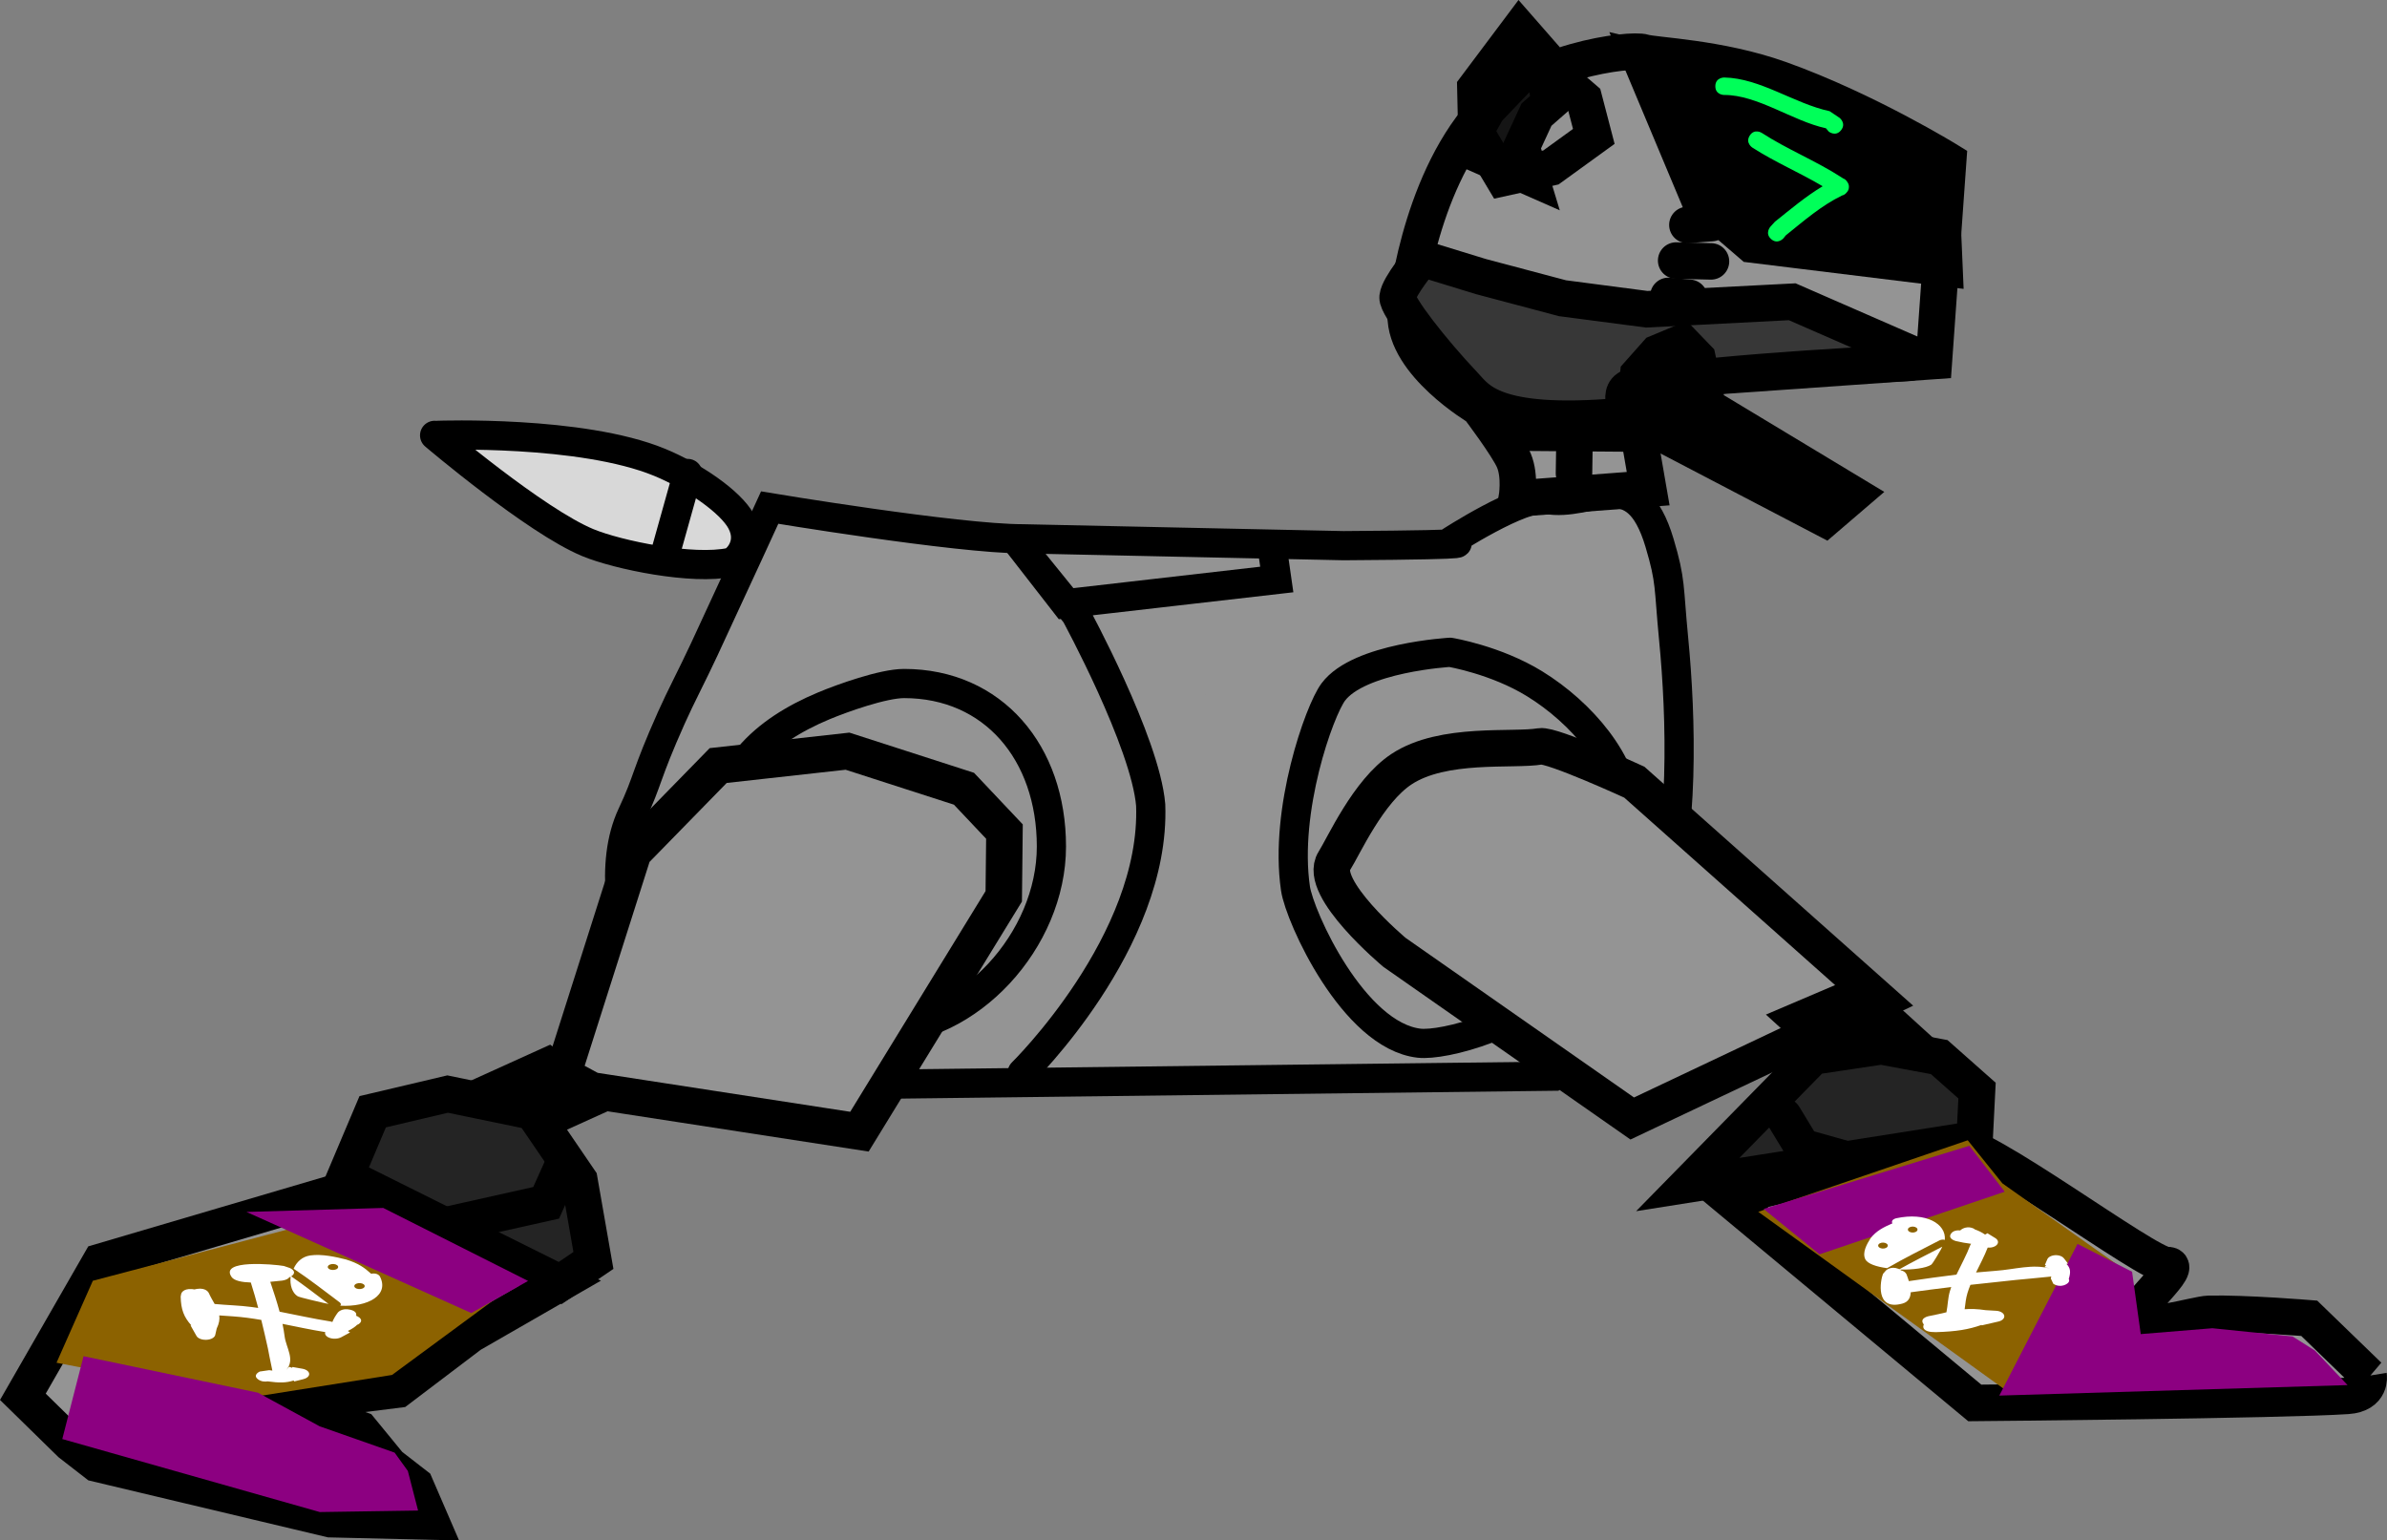 <svg version="1.1" xmlns="http://www.w3.org/2000/svg" xmlns:xlink="http://www.w3.org/1999/xlink" width="163.524" height="105.537" viewBox="0,0,163.524,105.537"><rect x="0" y="0" width="163.524" height="105.537" fill="#808080" stroke="none"/><g transform="translate(-157.959,-125.863)"><g data-paper-data="{&quot;isPaintingLayer&quot;:true}" fill-rule="nonzero" stroke-linejoin="miter" stroke-miterlimit="10" stroke-dasharray="" stroke-dashoffset="0" style="mix-blend-mode: normal"><g data-paper-data="{&quot;index&quot;:null}" fill="#949494" stroke="#000000" stroke-width="2"><path d="M204.749,200.305c0,0 -6.643,-11.939 -3.495,-18.641c1.132,-2.409 0.896,-2.595 2.697,-6.628c0.649,-1.453 1.442,-2.941 2.253,-4.684c2.176,-4.675 4.483,-9.714 4.483,-9.714c0,0 12.836,2.138 17.339,2.138c0.435,0 21.537,0.474 21.976,0.471c10.741,-0.069 7.24,-0.233 7.24,-0.233c0,0 5.002,-3.251 6.628,-2.941c3.121,0.596 6.097,-2.664 7.779,2.989c0.791,2.657 0.613,2.952 0.966,6.597c0.516,5.32 0.757,13.445 -1.046,18.835c-2.426,7.254 -7.202,11.099 -7.202,11.099z" stroke-linecap="butt"/><path d="M227.988,199.355c0,0 9.151,-8.97 8.8,-18.344c-0.361,-4.295 -5.137,-13.071 -5.137,-13.071l-4.038,-4.988l3.325,4.275c0,0 4.102,-0.471 6.349,-0.729c2.545,-0.292 8.14,-0.934 8.14,-0.934l-0.238,-1.663" stroke-linecap="round"/><path d="M257.303,170.553c0,0 3.118,0.513 5.782,2.153c3.248,1.999 6.168,5.443 6.301,8.774c0.132,3.304 -0.676,8.084 -3.453,11.012c-3.427,3.614 -9.105,5.031 -10.761,4.84c-4.49,-0.518 -8.183,-8.652 -8.467,-10.607c-0.782,-5.383 1.64,-12.178 2.589,-13.45c1.769,-2.373 8.009,-2.723 8.009,-2.723" stroke-linecap="round"/><path d="M207.185,183.617c0,-4.912 3.125,-7.688 7.208,-9.396c1.261,-0.527 4.06,-1.53 5.499,-1.53c6.1,0 10.095,4.736 10.095,11.164c0,6.428 -5.658,12.589 -11.758,12.589c-6.1,0 -11.045,-6.399 -11.045,-12.826z" stroke-linecap="butt"/></g><g data-paper-data="{&quot;index&quot;:null}" stroke="#000000" stroke-width="2" stroke-linecap="round"><path d="M187.971,155.689c0,0 9.818,-0.362 15.181,1.85c2.306,0.952 4.858,2.693 5.588,4.05c0.847,1.575 -0.35,2.714 -0.734,2.797c-2.593,0.557 -7.715,-0.495 -9.775,-1.347c-3.609,-1.494 -10.498,-7.35 -10.498,-7.35" fill="#d8d8d8"/><path d="M205.072,158.301l-1.663,5.938" fill="none"/></g><g data-paper-data="{&quot;index&quot;:null}"><g><path d="M187.551,201.105l8.099,-3.672l5.353,3.92l-8.099,3.672z" data-paper-data="{&quot;index&quot;:null}" fill="#000000" stroke="none" stroke-width="0" stroke-linecap="butt"/><path d="M196.334,213.765l-6.134,3.527l-4.97,3.768l-7.599,0.954l5.016,1.793l1.992,2.43l1.772,1.375l1.077,2.493l-6.904,-0.164l-16.02,-3.812l-1.772,-1.375l-3.266,-3.197l5.313,-9.248l16.618,-4.895z" fill="#949494" stroke="#000000" stroke-width="2.5" stroke-linecap="round"/><path d="M181.624,206.438l1.866,-4.409l5.132,-1.211l5.821,1.202l3.208,4.699l0.961,5.497l-2.277,1.548z" fill="#242424" stroke="#000000" stroke-width="2.5" stroke-linecap="round"/><path d="M196.515,205.728l-1.141,2.54l-7.628,1.705" fill="none" stroke="#000000" stroke-width="2.5" stroke-linecap="round"/></g><g stroke="none" stroke-linecap="butt"><path d="M161.831,219.225l2.488,-5.617l18.741,-4.937l10.484,4.961l-8.729,6.429l-10.225,1.623z" fill="#8c6200" stroke-width="NaN"/><path d="M174.842,208.892l9.372,-0.273l9.921,5l-3.889,2.202z" fill="#8c0081" stroke-width="NaN"/><path d="M179.865,229.454l-17.639,-5.002l1.455,-5.675l11.946,2.499l4.227,2.302l5.138,1.804l0.906,1.255l0.702,2.714z" fill="#8c0081" stroke-width="0"/><g fill="#ffffff" stroke-width="0.5"><path d="M183.381,213.125c0.001,-0 0.002,-0 0.002,-0c0.453,-0.082 0.596,0.179 0.596,0.179c0.675,1.279 -0.796,2.12 -2.714,2.012c0.118,-0.111 -0.034,-0.226 -0.034,-0.226c-1.037,-0.779 -2.045,-1.567 -3.157,-2.308c0.199,-0.454 0.576,-0.827 1.139,-0.909c0.793,-0.116 1.774,0.106 2.462,0.281c0.864,0.269 1.252,0.564 1.706,0.971zM180.487,212.789c0.12,0.09 0.343,0.107 0.499,0.038c0.156,-0.069 0.186,-0.198 0.066,-0.288c-0.12,-0.09 -0.343,-0.107 -0.499,-0.038c-0.156,0.069 -0.186,0.198 -0.066,0.288zM182.305,214.098c0.12,0.09 0.343,0.107 0.499,0.038c0.156,-0.069 0.186,-0.198 0.066,-0.288c-0.12,-0.09 -0.343,-0.107 -0.499,-0.038c-0.156,0.069 -0.186,0.198 -0.066,0.288z"/><path d="M182.548,216.104c0.401,0.302 -0.122,0.533 -0.122,0.533l0.061,-0.077c-0.163,0.188 -0.408,0.348 -0.696,0.485l0.028,0.01l-0.012,0.011l0.135,0.083l-0.598,0.323c-0.018,0.01 -0.037,0.019 -0.057,0.028c-0.289,0.128 -0.703,0.096 -0.925,-0.07c-0.121,-0.091 -0.159,-0.203 -0.123,-0.306c-0.011,-0.001 -0.018,-0.002 -0.018,-0.002c-0.993,-0.162 -1.947,-0.367 -2.909,-0.56c0.058,0.283 0.107,0.567 0.144,0.853c0.101,0.789 0.74,1.594 0.112,2.306c0.043,-0.049 0.151,-0.17 0.197,-0.221l0.201,0.07l0.029,-0.054l0.671,0.118c0.13,0.022 0.249,0.067 0.338,0.134c0.222,0.167 0.167,0.405 -0.122,0.533c-0.048,0.021 -0.099,0.038 -0.152,0.051l-0.61,0.153l-0.047,-0.062c-0.503,0.159 -0.962,0.171 -1.777,0.059c-0.187,0.029 -0.442,0.022 -0.661,-0.142c-0.401,-0.302 0.122,-0.533 0.122,-0.533l0.645,-0.093c0.073,0.013 0.145,0.022 0.215,0.028c-0.13,-0.571 -0.274,-1.374 -0.305,-1.515c-0.145,-0.658 -0.294,-1.308 -0.454,-1.956c-0.319,-0.054 -0.642,-0.104 -0.969,-0.147c-0.634,-0.084 -1.272,-0.117 -1.91,-0.162c0.038,0.259 -0.003,0.543 -0.174,0.896l-0.102,0.446c-0.022,0.096 -0.108,0.188 -0.253,0.252c-0.289,0.128 -0.703,0.096 -0.925,-0.07c-0.05,-0.038 -0.086,-0.079 -0.108,-0.122l-0.404,-0.714l0.05,-0.009c-0.504,-0.566 -0.71,-1.077 -0.728,-1.969l0.036,-0.187c0,0 0.086,-0.377 0.74,-0.327c0.064,0.005 0.12,0.013 0.171,0.023c0.048,-0.014 0.104,-0.027 0.167,-0.036c0.637,-0.098 0.807,0.27 0.807,0.27c0.133,0.293 0.28,0.538 0.407,0.764c0.839,0.081 1.687,0.095 2.525,0.206c0.154,0.02 0.307,0.042 0.459,0.065c-0.154,-0.579 -0.32,-1.159 -0.506,-1.742c-0.604,-0.019 -1.134,-0.116 -1.317,-0.378c-0.847,-1.215 2.89,-0.876 3.58,-0.755l0.393,0.133c0,0 0.546,0.213 0.177,0.528c-0.021,0.018 -0.043,0.035 -0.066,0.049c0.886,0.614 1.714,1.254 2.558,1.89c-0.112,-0.02 -0.224,-0.043 -0.337,-0.069c-0.174,-0.04 -1.646,-0.376 -1.775,-0.454c-0.383,-0.23 -0.55,-0.783 -0.486,-1.342c-0.031,0.017 -0.062,0.032 -0.094,0.044c-0.126,0.183 -0.498,0.224 -0.498,0.224c-0.191,0.021 -0.476,0.054 -0.802,0.081c0.23,0.685 0.455,1.363 0.638,2.047c1.154,0.223 2.286,0.479 3.465,0.666c0,0 0.067,0.011 0.152,0.038c0.088,-0.219 0.217,-0.433 0.369,-0.639c0,0 0.263,-0.349 0.868,-0.197c0.409,0.102 0.422,0.295 0.387,0.409c0.066,0.024 0.132,0.058 0.195,0.105z"/></g></g></g><path d="M226.722,187.271l-9.887,16.123l-18.334,-2.828l-1.995,-1.076l4.849,-15.239l5.805,-5.941l8.859,-0.984l7.978,2.573l2.773,2.935z" data-paper-data="{&quot;index&quot;:null}" fill="#949494" stroke="#000000" stroke-width="2.5" stroke-linecap="round"/><path d="M269.777,202.491l-16.289,-11.383c0,0 -5.287,-4.42 -4.128,-6.25c0.658,-1.039 2.318,-4.782 4.603,-6.295c2.861,-1.895 7.657,-1.245 9.511,-1.567c0.809,-0.14 6.446,2.453 6.446,2.453c0,0 3.168,2.816 5.264,4.681c3.112,2.767 11.597,10.311 11.597,10.311z" data-paper-data="{&quot;index&quot;:null}" fill="#949494" stroke="#000000" stroke-width="2.5" stroke-linecap="butt"/><g data-paper-data="{&quot;index&quot;:null}"><g><path d="M284.318,200.273l-5.384,-4.901l6.61,-2.817l5.384,4.901z" fill="#000000" stroke="none" stroke-width="0" stroke-linecap="butt"/><path d="M320.224,220.118c0,0 0.207,1.262 -1.448,1.376c-4.337,0.299 -25.532,0.484 -25.532,0.484l-16.934,-14.079c0,0 11.117,-2.46 15.415,-3.706c1.667,-0.483 13.417,8.412 14.685,8.342c1.317,-0.073 -2.386,2.908 -2.215,3.711c0.193,0.906 4.209,-0.35 5.07,-0.371c2.426,-0.06 6.89,0.304 6.89,0.304l4.07,3.94z" fill="#949494" stroke="#000000" stroke-width="2.5" stroke-linecap="butt"/><path d="M273.581,207.016l8.598,-8.772l4.655,-0.697l3.972,0.738l2.592,2.295l-0.168,3.332z" fill="#242424" stroke="#000000" stroke-width="2.5" stroke-linecap="butt"/><path d="M284.541,205.317l-3.11,-0.873l-1.28,-2.108" fill="none" stroke="#000000" stroke-width="2.5" stroke-linecap="round"/><path d="M301.605,221.414l2.683,-5.772" fill="none" stroke="#000000" stroke-width="2.5" stroke-linecap="round"/></g><g stroke="none" stroke-linecap="butt"><path d="M295.546,221.24l-17.135,-12.355l14.35,-4.901l2.375,2.951l8.728,6.177z" fill="#8c6200" stroke-width="NaN"/><path d="M282.604,211.798l-3.828,-3.111l14.094,-4.325l2.424,3.146z" fill="#8c0081" stroke-width="NaN"/><path d="M294.923,221.475l5.359,-10.392l3.738,1.909l0.593,4.27l4.907,-0.402l5.493,0.563l1.533,0.968l2.235,2.365z" fill="#8c0081" stroke-width="0"/><g fill="#ffffff" stroke-width="0.5"><path d="M287.602,209.676c-0,-0 -0,-0.001 -0.001,-0.001c-0.148,-0.258 0.266,-0.35 0.266,-0.35c2.029,-0.437 3.43,0.377 3.324,1.486c-0.182,-0.064 -0.361,0.028 -0.361,0.028c-1.214,0.627 -2.442,1.237 -3.593,1.906c-0.735,-0.097 -1.346,-0.3 -1.498,-0.621c-0.213,-0.453 0.107,-1.025 0.364,-1.429c0.401,-0.508 0.861,-0.742 1.498,-1.02zM287.208,211.067c-0.116,-0.087 -0.324,-0.099 -0.464,-0.027c-0.14,0.072 -0.16,0.202 -0.043,0.289c0.116,0.087 0.324,0.099 0.464,0.027c0.14,-0.072 0.16,-0.202 0.043,-0.289zM289.201,210.259c0.14,-0.072 0.16,-0.202 0.043,-0.289c-0.116,-0.087 -0.324,-0.099 -0.464,-0.027c-0.14,0.072 -0.16,0.202 -0.043,0.289c0.116,0.087 0.324,0.099 0.464,0.027z"/><path d="M292.412,210.043c0.47,-0.243 0.859,0.05 0.859,0.05l-0.126,-0.032c0.307,0.087 0.572,0.222 0.802,0.383l0.015,-0.017l0.018,0.006l0.128,-0.081l0.54,0.332c0.016,0.01 0.032,0.02 0.047,0.032c0.215,0.162 0.179,0.401 -0.08,0.535c-0.141,0.073 -0.319,0.1 -0.487,0.083c-0.002,0.007 -0.003,0.01 -0.003,0.01c-0.225,0.578 -0.52,1.135 -0.795,1.697c0.451,-0.044 0.905,-0.083 1.364,-0.116c1.263,-0.088 2.531,-0.487 3.695,-0.153c-0.08,-0.023 -0.278,-0.081 -0.362,-0.105l0.105,-0.119l-0.088,-0.014l0.166,-0.391c0.03,-0.076 0.098,-0.146 0.202,-0.2c0.259,-0.134 0.644,-0.112 0.859,0.05c0.036,0.027 0.064,0.056 0.086,0.086l0.266,0.346l-0.098,0.029c0.273,0.284 0.308,0.548 0.158,1.021c0.052,0.106 0.052,0.254 -0.204,0.386c-0.47,0.243 -0.859,-0.05 -0.859,-0.05l-0.172,-0.368c0.018,-0.043 0.03,-0.084 0.038,-0.125c-0.912,0.096 -2.194,0.21 -2.42,0.233c-1.05,0.109 -2.088,0.219 -3.122,0.336c-0.075,0.186 -0.144,0.374 -0.202,0.564c-0.113,0.368 -0.143,0.737 -0.193,1.106c0.415,-0.032 0.871,-0.019 1.444,0.066l0.72,0.042c0.156,0.009 0.305,0.055 0.413,0.136c0.215,0.162 0.179,0.401 -0.08,0.535c-0.059,0.03 -0.124,0.053 -0.192,0.067l-1.132,0.26l-0.017,-0.028c-0.891,0.312 -1.703,0.45 -3.134,0.494l-0.301,-0.014c0,0 -0.608,-0.035 -0.551,-0.414c0.006,-0.037 0.016,-0.07 0.031,-0.099c-0.025,-0.027 -0.047,-0.059 -0.064,-0.095c-0.179,-0.363 0.404,-0.475 0.404,-0.475c0.466,-0.088 0.853,-0.182 1.211,-0.264c0.1,-0.486 0.093,-0.975 0.242,-1.462c0.027,-0.089 0.057,-0.178 0.088,-0.267c-0.924,0.111 -1.848,0.229 -2.777,0.358c-0.01,0.349 -0.147,0.657 -0.56,0.772c-1.92,0.534 -1.507,-1.631 -1.338,-2.032l0.199,-0.231c0,0 0.322,-0.323 0.841,-0.122c0.03,0.012 0.057,0.024 0.081,0.036c0.953,-0.534 1.951,-1.035 2.941,-1.545c-0.028,0.065 -0.061,0.131 -0.099,0.197c-0.059,0.102 -0.546,0.962 -0.665,1.04c-0.356,0.23 -1.237,0.347 -2.136,0.331c0.029,0.017 0.054,0.035 0.074,0.053c0.297,0.065 0.377,0.278 0.377,0.278c0.04,0.109 0.103,0.272 0.159,0.459c1.091,-0.159 2.171,-0.314 3.261,-0.446c0.318,-0.673 0.687,-1.334 0.947,-2.021c0,0 0.015,-0.039 0.056,-0.089c-0.354,-0.042 -0.703,-0.108 -1.039,-0.188c0,0 -0.569,-0.138 -0.347,-0.492c0.15,-0.24 0.459,-0.254 0.643,-0.238c0.036,-0.039 0.089,-0.078 0.162,-0.116z"/></g></g></g><g><g stroke="#000000" stroke-width="2.5"><path d="M261.867,160.019c0,0 0.261,-1.515 -0.196,-2.605c-0.409,-0.975 -2.417,-3.629 -2.417,-3.629c0,0 -5.068,-2.992 -4.996,-6.359c0.008,-0.382 0.83,-8.755 5.264,-13.792c3.169,-3.6 10.125,-4.476 11.054,-4.18c0.718,0.229 5.137,0.342 9.335,1.843c5.915,2.116 11.511,5.569 11.511,5.569l-0.978,13.73l-20.839,1.456l1.264,7.289z" fill="#949494" stroke-linecap="butt"/><path d="M291.167,144.233l-13.223,-1.623l-3.566,-3.066l-4.066,-9.698l11.4,2.714l9.139,4.313z" fill="#000000" stroke-linecap="round"/><path d="M275.213,141.148l-1.658,0.125" fill="none" stroke-linecap="round"/><path d="M272.786,143.713l2.386,0.058" fill="none" stroke-linecap="round"/><path d="M273.693,146.265l-1.439,-0.13" fill="none" stroke-linecap="round"/><path d="M288.794,150.717c0,0 -12.486,0.544 -18.853,1.589c-1.567,0.257 -0.063,1.99 -1.045,2.075c-8.702,0.753 -9.758,-1.221 -10.638,-2.149c-2.185,-2.305 -4.619,-5.421 -4.556,-6.011c0.081,-0.759 1.675,-2.647 1.675,-2.647l4.029,1.236l5.59,1.484l5.774,0.756l9.966,-0.513l8.374,3.656" fill="#373737" stroke-linecap="round"/><path d="M284.918,159.74l-1.942,1.665l-10.947,-5.72l-2.096,-1.631l0.258,-2.545l1.301,-1.464l1.713,-0.713l1.043,1.081l0.393,1.813l0.292,1.493z" fill="#000000" stroke-linecap="round"/><path d="M265.787,158.294l0.04,-2.623" fill="none" stroke-linecap="round"/><path d="M270.345,155.569l-8.58,-0.068" fill="none" stroke-linecap="round"/><path d="M263.219,133.715l-1.024,2.221l0.634,2.096l-3.696,-1.627l-0.102,-4.518l3.03,-4.04l1.564,1.788l0.487,3.298z" fill="#151515" stroke-linecap="round"/><path d="M264.207,137.335l-3.28,0.724l-1.908,-3.191l0.84,-1.493l2.208,-2.31l1.877,-0.38l1.256,0.858l1.274,1.095l0.67,2.57z" fill="none" stroke-linecap="round"/></g><g fill="#00ff59" stroke="none" stroke-width="0.5" stroke-linecap="butt"><path d="M279.296,142.244c-0.452,-0.393 -0.059,-0.844 -0.059,-0.844l0.313,-0.345c1.075,-0.858 2.104,-1.733 3.273,-2.433c-1.575,-0.934 -3.278,-1.655 -4.816,-2.647c0,0 -0.503,-0.325 -0.178,-0.827c0.325,-0.503 0.827,-0.178 0.827,-0.178c1.734,1.125 3.684,1.901 5.424,3.023l0.151,0.097c0.102,0.036 0.203,0.109 0.283,0.244c0.066,0.092 0.121,0.216 0.106,0.367c-0.005,0.152 -0.076,0.268 -0.154,0.35c-0.097,0.122 -0.206,0.181 -0.311,0.204c-1.437,0.7 -2.619,1.739 -3.859,2.734l-0.158,0.197c0,0 -0.393,0.452 -0.844,0.059z"/><path d="M284.085,134.781c-0.369,0.471 -0.84,0.102 -0.84,0.102l-0.198,-0.232c-2.273,-0.489 -4.691,-2.296 -6.983,-2.282c0,0 -0.598,-0.004 -0.594,-0.603c0.004,-0.598 0.603,-0.594 0.603,-0.594c2.473,0.043 4.797,1.787 7.226,2.308l0.685,0.46c0,0 0.471,0.369 0.102,0.84z"/></g></g></g></g></svg>